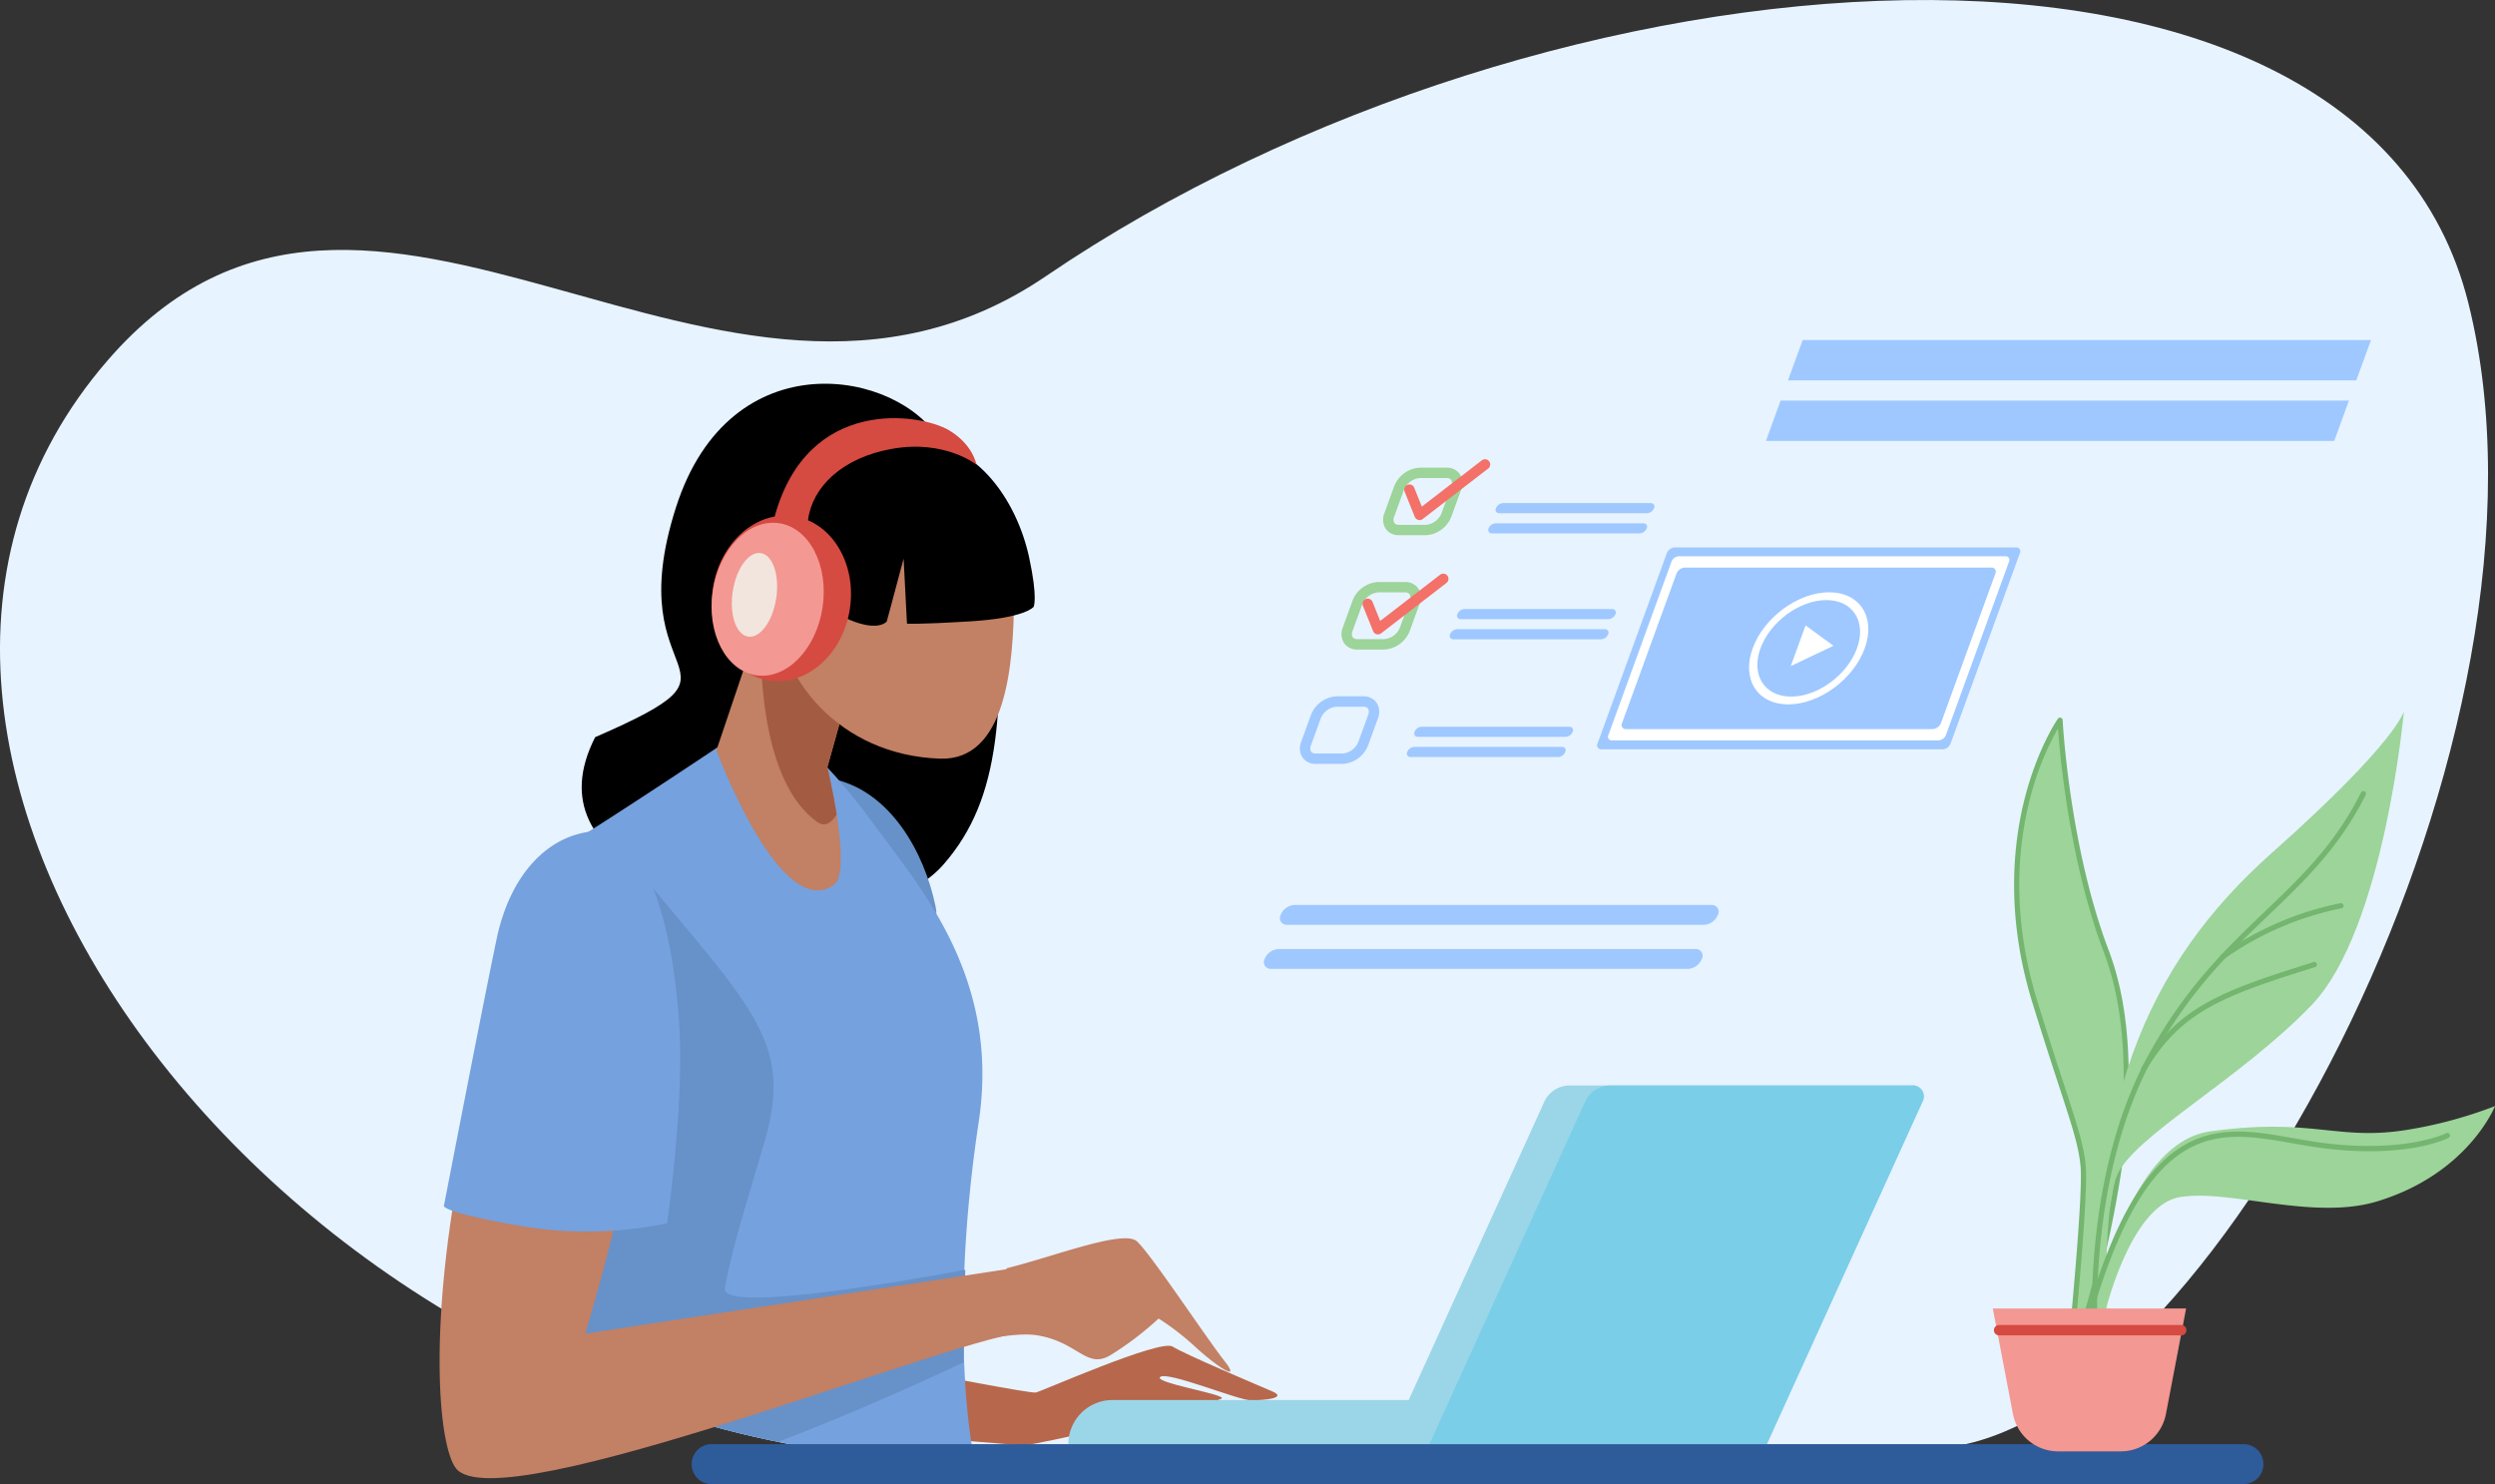 <svg id="_2218325072240" xmlns="http://www.w3.org/2000/svg" width="504.316" height="300" viewBox="0 0 504.316 300">
  <rect x="0" y="0" width="504.316" height="300" fill="#333333" stroke="none"/>
  <path id="Path_91" data-name="Path 91" d="M184.917,1680.26C56.454,1672.782-46.567,1536.874,21.79,1458c53.016-61.172,123.7,27.867,189.635-16.993,101.431-69.016,265.761-81.564,287.512,5.437s-50.3,222.939-103.994,231.1-210.027,2.719-210.027,2.719Z" transform="translate(-0.005 -1385.187)" fill="#e7f3fe"/>
  <path id="Path_92" data-name="Path 92" d="M709.836,1831.326c1.358,32.626,1.018,50.3-10.876,63.892s-45.2,10.2-45.2,10.2,74.776,4.223,28.217,6.262c-28.217-6.262-66.737-16.016-53.407-42.219,34.723-15.1,4.345-9.129,16.354-46.512,10.97-34.15,45.2-27.64,53.356-13.367s11.554,21.75,11.554,21.75Z" transform="translate(-508.27 -1720.451)"/>
  <path id="Path_93" data-name="Path 93" d="M991.47,2838.483s21.976,4.3,23.11,4.078,25.149-10.875,27.64-9.288,16.993,7.7,20.164,9.063-1.813,1.813-4.3,1.813-16.766-5.892-18.351-4.758,12.462,3.4,12.462,4.3-37.609,9.515-39.874,9.515-19.712-1.585-19.712-1.585l-1.133-13.14Z" transform="translate(-805.199 -2561.084)" fill="#b7674b"/>
  <path id="Path_94" data-name="Path 94" d="M894.39,2222.86c11.838,2.324,18.806,14.85,21.072,25.824S894.39,2222.86,894.39,2222.86Z" transform="translate(-726.358 -2065.483)" fill="#6791c9"/>
  <path id="Path_95" data-name="Path 95" d="M618.475,2165.4s-22.77,15.293-35,22.771c-11.111,6.79,1.6,73.836,7.087,108.5a202.391,202.391,0,0,0,64.623,14.868h0s1.216.043,3.427.113c4.986-1.625,8.127-2.832,8.127-2.832s-4.759-25.149,1.358-65.59c4.381-28.97-11.667-47.126-20.845-59.7-23.159-31.737-28.775-18.125-28.775-18.125Z" transform="translate(-470.268 -2016.458)" fill="#75a1de"/>
  <path id="Path_96" data-name="Path 96" d="M597.909,2300.94c26.167,31.947,35.012,37.917,28.548,59.474-5.1,16.993-6.8,23.11-7.818,28.888s48.6-3.737,48.6-3.737l-.34,18.692s-19.407,9.281-37.531,16.071a209.612,209.612,0,0,1-48.015-16.115l16.557-103.271Z" transform="translate(-472.13 -2128.893)" fill="#6791c9"/>
  <path id="Path_97" data-name="Path 97" d="M1057.782,2947.013H748.167a4.047,4.047,0,1,1,0-8.094h309.615a4.047,4.047,0,1,1,0,8.094Z" transform="translate(-604.32 -2647.014)" fill="#2e5b9a"/>
  <path id="Path_98" data-name="Path 98" d="M782.562,2006.69l-11.782,34.89s12.914,35.005,23.791,27.189c3.712-2.67-1.36-23.79-1.36-23.79l7.928-28.32-18.579-9.969Z" transform="translate(-625.971 -1889.925)" fill="#c28064"/>
  <path id="Path_99" data-name="Path 99" d="M503.077,2293.6c-16.27,1.806-17.671,23.788-25.149,60.491s-5.229,60.929-1.7,65.59c8.5,11.214,103.994-27.867,115.888-27.527,8.208.235,1.36-13.593,1.36-13.593L502.4,2392.5s12.914-42.482,12.914-64.23-6.117-35.345-12.234-34.665Z" transform="translate(-384.095 -2122.916)" fill="#c28064"/>
  <path id="Path_100" data-name="Path 100" d="M986.762,2723.508c9.516-2.378,23.449-7.818,26.167-5.437s13.933,19.372,17.672,24.128-1.7,1.018-5.777-2.718a51.9,51.9,0,0,0-7.477-5.778,64.214,64.214,0,0,1-9.856,7.478c-4.759,2.717-6.457-2.719-14.613-4.079s-28.548,5.777-28.548,5.777l22.431-19.372Z" transform="translate(-783.158 -2467.178)" fill="#c28064"/>
  <path id="Path_101" data-name="Path 101" d="M508.6,2277.921c-9.969.453-17.671,8.836-20.39,21.75s-10.651,53.922-10.651,53.922-1.586,1.133,14.955,4.079a79.66,79.66,0,0,0,30.133-.453s3.4-23.336,2.493-39.422-4.531-31.268-10.421-36.477-6.117-3.4-6.117-3.4Z" transform="translate(-387.808 -2109.951)" fill="#75a1de"/>
  <path id="Path_102" data-name="Path 102" d="M831.717,2044.989l7.928-28.32-18.579-9.969-2.837,8.4c-.616,28.136,6.591,37.547,11.447,40.987,1.516,1.074,2.822.244,3.915-1.51-.8-5.1-1.877-9.591-1.877-9.591Z" transform="translate(-664.476 -1889.934)" fill="#a35c41"/>
  <path id="Path_103" data-name="Path 103" d="M882.642,1912.529c0,15.158-1.809,33.742-14.951,33.3-20.392-.68-33.241-16.531-33.241-31.687s10.662-27.447,23.813-27.447S882.642,1897.372,882.642,1912.529Z" transform="translate(-677.679 -1792.479)" fill="#c28064"/>
  <path id="Path_104" data-name="Path 104" d="M1570.5,2625.508h-76.44l31.443-69.171a5.654,5.654,0,0,1,5.148-3.316h69.372a2.207,2.207,0,0,1,2.009,3.121Z" transform="translate(-1213.365 -2333.615)" fill="#9bd6e8"/>
  <path id="Path_105" data-name="Path 105" d="M1290.477,2900.4H1149.46a8.9,8.9,0,0,1,8.9-8.9h132.122v8.9Z" transform="translate(-933.507 -2608.502)" fill="#9bd6e8"/>
  <path id="Path_106" data-name="Path 106" d="M1635.643,2553.02h-61.134a5.654,5.654,0,0,0-5.147,3.316l-31.441,69.171h68.2l31.531-69.367a2.207,2.207,0,0,0-2.008-3.121Z" transform="translate(-1248.986 -2333.614)" fill="#7bcee8"/>
  <path id="Path_107" data-name="Path 107" d="M874.183,1858.42c14.444-1.021,23,12.178,25.489,23.734,1.8,8.336.907,9.969.907,9.969s-1.586,2.266-12.914,2.944-12.687.453-12.687.453l-.678-13.14-3.4,12.687s-1.813,2.493-8.836-.907-10.2-14.726-10.2-14.726-1.586-7.477,3.851-12.462,18.464-8.552,18.464-8.552Z" transform="translate(-691.651 -1769.466)"/>
  <path id="Path_108" data-name="Path 108" d="M793.775,1958.757c-1.387,9.168-8.7,15.665-16.345,14.509s-12.714-9.523-11.327-18.691,8.7-15.665,16.345-14.51S795.162,1949.589,793.775,1958.757Z" transform="translate(-621.988 -1835.71)" fill="#d54a41"/>
  <path id="Path_109" data-name="Path 109" d="M788,1964.738c-1.283,8.49-7.291,14.62-13.42,13.694s-10.057-8.559-8.774-17.047,7.291-14.62,13.42-13.694S789.287,1956.248,788,1964.738Z" transform="translate(-621.737 -1841.935)" fill="#f39892"/>
  <path id="Path_110" data-name="Path 110" d="M796.322,1989.245c-.706,4.663-3.246,8.146-5.676,7.78s-3.829-4.447-3.124-9.11,3.246-8.148,5.676-7.78S797.025,1984.58,796.322,1989.245Z" transform="translate(-639.42 -1868.338)" fill="#f2e5de"/>
  <path id="Path_111" data-name="Path 111" d="M833.19,1855.158c6.626-24.638,29.5-21.046,35.289-17.615,4.872,2.889,5.55,6.966,5.55,6.966s-6.286-5.1-16.991-3.228c-10.158,1.774-16.2,7.76-17.05,14.388C839.553,1859.047,833.19,1855.158,833.19,1855.158Z" transform="translate(-676.656 -1750.572)" fill="#d54a41"/>
  <path id="Path_112" data-name="Path 112" d="M1788.24,2014.947h-69.019a.794.794,0,0,1-.746-1.172l14-38.464a1.855,1.855,0,0,1,1.6-1.171h69.02a.791.791,0,0,1,.742,1.171l-14,38.464a1.854,1.854,0,0,1-1.6,1.172Z" transform="translate(-1395.558 -1863.491)" fill="#9ec8ff"/>
  <path id="Path_113" data-name="Path 113" d="M1796.9,2020.912h-66.043a.739.739,0,0,1-.695-1.094l12.747-35.023a1.732,1.732,0,0,1,1.491-1.1h66.042a.739.739,0,0,1,.693,1.1l-12.744,35.023a1.741,1.741,0,0,1-1.493,1.094Z" transform="translate(-1405.052 -1871.255)" fill="#fff"/>
  <path id="Path_114" data-name="Path 114" d="M1807.621,2028.49h-62a.833.833,0,0,1-.782-1.23l10.989-30.19a1.946,1.946,0,0,1,1.678-1.23h62a.833.833,0,0,1,.781,1.23l-10.987,30.19a1.946,1.946,0,0,1-1.677,1.23Z" transform="translate(-1416.966 -1881.114)" fill="#9ec8ff"/>
  <path id="Path_115" data-name="Path 115" d="M1905.172,2033.759c-2.279,6.257-9.195,11.329-15.451,11.329s-9.482-5.073-7.209-11.329,9.2-11.329,15.454-11.329,9.482,5.073,7.2,11.329Z" transform="translate(-1528.246 -1902.708)" fill="#fff"/>
  <path id="Path_116" data-name="Path 116" d="M1910.842,2040.565c-1.965,5.388-7.919,9.754-13.307,9.754s-8.165-4.366-6.2-9.754,7.92-9.754,13.307-9.754S1912.8,2035.178,1910.842,2040.565Z" transform="translate(-1535.489 -1909.514)" fill="#9ec8ff"/>
  <path id="Path_117" data-name="Path 117" d="M1935.261,2062.167l-4.312,2.059-4.319,2.057,1.5-4.116,1.5-4.116,2.814,2.057Z" transform="translate(-1564.667 -1931.637)" fill="#fff"/>
  <path id="Path_118" data-name="Path 118" d="M1495.507,1890.465a3.833,3.833,0,0,0-3.188,2.369l-1.978,5.437a1.409,1.409,0,0,0,.026,1.27,1.112,1.112,0,0,0,.933.383h5.437a3.773,3.773,0,0,0,3.186-2.369l1.979-5.437a1.409,1.409,0,0,0-.026-1.27,1.11,1.11,0,0,0-.934-.383h-5.437Zm1.232,11.554H1491.3a3.159,3.159,0,0,1-2.651-1.275,3.441,3.441,0,0,1-.28-3.188l1.978-5.437a5.887,5.887,0,0,1,5.157-3.748h5.437a3.152,3.152,0,0,1,2.651,1.278,3.448,3.448,0,0,1,.28,3.188l-1.978,5.437a5.886,5.886,0,0,1-5.155,3.748Z" transform="translate(-1208.536 -1793.835)" fill="#9cd499"/>
  <path id="Path_119" data-name="Path 119" d="M1450.745,2013.465a3.839,3.839,0,0,0-3.188,2.369l-1.978,5.437a1.415,1.415,0,0,0,.028,1.27,1.11,1.11,0,0,0,.934.381h5.437a3.771,3.771,0,0,0,3.187-2.369l1.978-5.437a1.414,1.414,0,0,0-.026-1.27,1.112,1.112,0,0,0-.936-.383h-5.437Zm1.232,11.556h-5.437a3.161,3.161,0,0,1-2.651-1.276,3.447,3.447,0,0,1-.278-3.19l1.978-5.437a5.884,5.884,0,0,1,5.157-3.748h5.437a3.156,3.156,0,0,1,2.651,1.276,3.445,3.445,0,0,1,.28,3.188l-1.978,5.437a5.89,5.89,0,0,1-5.157,3.748Z" transform="translate(-1172.185 -1893.727)" fill="#9cd499"/>
  <path id="Path_120" data-name="Path 120" d="M1405.965,2136.475a3.772,3.772,0,0,0-3.186,2.369l-1.978,5.437a1.407,1.407,0,0,0,.028,1.27,1.11,1.11,0,0,0,.934.384h5.438a3.771,3.771,0,0,0,3.186-2.369l1.978-5.437a1.409,1.409,0,0,0-.028-1.27,1.105,1.105,0,0,0-.934-.381h-5.437Zm1.233,11.554h-5.437a3.152,3.152,0,0,1-2.649-1.275,3.44,3.44,0,0,1-.28-3.188l1.978-5.437a5.887,5.887,0,0,1,5.155-3.748h5.437a3.16,3.16,0,0,1,2.651,1.276,3.45,3.45,0,0,1,.28,3.19l-1.979,5.437a5.886,5.886,0,0,1-5.157,3.749Z" transform="translate(-1135.818 -1993.626)" fill="#9ec8ff"/>
  <path id="Path_121" data-name="Path 121" d="M1639.777,1928.54h-29.906a.692.692,0,0,1-.651-1.02,1.618,1.618,0,0,1,1.39-1.02h29.906a.692.692,0,0,1,.649,1.02,1.62,1.62,0,0,1-1.393,1.02Z" transform="translate(-1306.838 -1824.801)" fill="#9ec8ff"/>
  <path id="Path_122" data-name="Path 122" d="M1631.891,1950.249h-29.906a.691.691,0,0,1-.648-1.02,1.615,1.615,0,0,1,1.39-1.018h29.906a.69.69,0,0,1,.648,1.018A1.616,1.616,0,0,1,1631.891,1950.249Z" transform="translate(-1300.435 -1842.432)" fill="#9ec8ff"/>
  <path id="Path_123" data-name="Path 123" d="M1598.311,2042.509H1568.4a.691.691,0,0,1-.648-1.02,1.613,1.613,0,0,1,1.39-1.018h29.906a.69.69,0,0,1,.648,1.018A1.618,1.618,0,0,1,1598.311,2042.509Z" transform="translate(-1273.163 -1917.359)" fill="#9ec8ff"/>
  <path id="Path_124" data-name="Path 124" d="M1590.411,2064.209h-29.906a.692.692,0,0,1-.648-1.02,1.619,1.619,0,0,1,1.391-1.019h29.906a.691.691,0,0,1,.648,1.019,1.616,1.616,0,0,1-1.39,1.02Z" transform="translate(-1266.747 -1934.982)" fill="#9ec8ff"/>
  <path id="Path_125" data-name="Path 125" d="M1552.221,2169.128h-29.906a.691.691,0,0,1-.648-1.02,1.618,1.618,0,0,1,1.39-1.018h29.906a.69.69,0,0,1,.648,1.018A1.618,1.618,0,0,1,1552.221,2169.128Z" transform="translate(-1235.732 -2020.191)" fill="#9ec8ff"/>
  <path id="Path_126" data-name="Path 126" d="M1544.313,2190.828h-29.908a.691.691,0,0,1-.648-1.021,1.615,1.615,0,0,1,1.39-1.018h29.908a.689.689,0,0,1,.646,1.018,1.616,1.616,0,0,1-1.391,1.021Z" transform="translate(-1229.309 -2037.814)" fill="#9ec8ff"/>
  <path id="Path_127" data-name="Path 127" d="M1513.887,1891.612a1,1,0,0,1-.276-.037,1.045,1.045,0,0,1-.695-.62l-2.054-5.1a1.048,1.048,0,0,1,1.944-.784l1.537,3.816,12.131-9.351a1.048,1.048,0,0,1,1.28,1.66l-13.228,10.2A1.046,1.046,0,0,1,1513.887,1891.612Z" transform="translate(-1226.949 -1786.487)" fill="#f37168"/>
  <path id="Path_128" data-name="Path 128" d="M1469.116,2014.622a1.027,1.027,0,0,1-.274-.036,1.049,1.049,0,0,1-.7-.62l-2.053-5.1a1.048,1.048,0,1,1,1.944-.781l1.537,3.813,12.131-9.353a1.048,1.048,0,0,1,1.28,1.659l-13.226,10.2A1.051,1.051,0,0,1,1469.116,2014.622Z" transform="translate(-1190.589 -1886.386)" fill="#f37168"/>
  <path id="Path_129" data-name="Path 129" d="M2038.528,1759.188H1923.661l2.968-8.158H2041.5Z" transform="translate(-1562.255 -1682.298)" fill="#9ec8ff"/>
  <path id="Path_130" data-name="Path 130" d="M2014.82,1824.316H1899.95l2.968-8.156h114.87Z" transform="translate(-1542.999 -1735.191)" fill="#9ec8ff"/>
  <path id="Path_131" data-name="Path 131" d="M1462.964,2362.846h-84.35a1.358,1.358,0,0,1-1.276-2,3.177,3.177,0,0,1,2.734-2h84.352a1.357,1.357,0,0,1,1.274,2A3.175,3.175,0,0,1,1462.964,2362.846Z" transform="translate(-1118.469 -2175.916)" fill="#9ec8ff"/>
  <path id="Path_132" data-name="Path 132" d="M1445.716,2410.246h-84.352a1.358,1.358,0,0,1-1.276-2,3.182,3.182,0,0,1,2.733-2h84.354a1.359,1.359,0,0,1,1.275,2,3.181,3.181,0,0,1-2.733,2Z" transform="translate(-1104.461 -2214.411)" fill="#9ec8ff"/>
  <path id="Path_133" data-name="Path 133" d="M2182.239,2285.585c0-1.415,17.044-48.528,5.518-78.856-8.068-21.238-9.343-46.719-9.343-46.719s-15.713,22.509-5.095,56.913c6.536,21.175,9.2,27.041,9.767,33.27s-2.546,37.376-2.546,37.376l1.7-1.982Z" transform="translate(-1762.018 -2014.441)" fill="#9cd499"/>
  <path id="Path_134" data-name="Path 134" d="M2175.817,2159.413a57.392,57.392,0,0,0-5.619,14.072c-2.348,8.982-4,23.39,1.436,41.02,2.209,7.154,3.96,12.516,5.37,16.824,2.776,8.493,4.042,12.371,4.421,16.553.494,5.451-1.747,29.233-2.385,35.82l.518-.6c.063-.312.245-.934.706-2.491,9.845-32.91,11.471-58.465,4.821-75.956-6.839-17.99-8.824-39.252-9.27-45.24Zm2.54,126.418a.6.6,0,0,1-.208-.041.526.526,0,0,1-.314-.534c.029-.31,3.1-31.167,2.549-37.276-.369-4.065-1.622-7.906-4.374-16.323-1.411-4.311-3.166-9.677-5.373-16.838-5.523-17.89-3.829-32.522-1.441-41.646,2.6-9.905,6.448-15.488,6.609-15.722a.525.525,0,0,1,.953.274c.013.254,1.362,25.649,9.311,46.559,4.31,11.342,5.174,26.3,2.572,44.455a221.318,221.318,0,0,1-7.369,32.176c-.358,1.2-.672,2.246-.691,2.438a.459.459,0,0,1-.125.318l-1.7,1.982a.53.53,0,0,1-.4.183Z" transform="translate(-1759.837 -2012.181)" fill="#74b570"/>
  <path id="Path_135" data-name="Path 135" d="M2254.9,2282.432c-2.549-52.383,9.91-80.981,35.394-103.633s26.613-28.6,26.613-28.6-3.965,44.171-18.686,59.46-36.245,26.618-39.358,34.544-1.982,34.544-1.982,34.544l-1.982,4.814v-1.133Z" transform="translate(-1830.999 -2006.474)" fill="#9cd499"/>
  <path id="Path_136" data-name="Path 136" d="M2239.678,2632.133c-.278-.849,5.385-48.987,26.051-51.816s25.483,1.982,39.641-.283a88.375,88.375,0,0,0,17.839-4.814s-5.363,13.647-23.785,19.255c-13.023,3.964-30.015-2.549-39.925-.849s-15,22.936-15,22.936l-1.7,11.043-3.117,4.532Z" transform="translate(-1818.893 -2351.643)" fill="#9cd499"/>
  <path id="Path_137" data-name="Path 137" d="M2251.4,2349.8a.52.52,0,0,1-.518-.476c-.036-.34-2.965-34.155,11.385-60.046,7.417-13.375,15.511-21.126,23.34-28.62,7.3-6.982,14.185-13.578,19.405-24.025a.525.525,0,0,1,.939.47c-5.305,10.609-12.258,17.266-19.62,24.312-7.772,7.441-15.809,15.138-23.147,28.374-14.194,25.6-11.293,59.107-11.263,59.441a.522.522,0,0,1-.472.571l-.048,0Z" transform="translate(-1827.777 -2076.433)" fill="#74b570"/>
  <path id="Path_138" data-name="Path 138" d="M2244.994,2640.473a.546.546,0,0,1-.148-.021.53.53,0,0,1-.359-.649c5.422-18.682,11.645-29.583,19.577-34.3,7.095-4.221,14.429-2.925,22.192-1.554,1.9.335,3.862.684,5.811.938,16.863,2.21,25.094-1.887,25.171-1.928a.524.524,0,1,1,.481.932c-.342.177-8.552,4.3-25.793,2.037-1.966-.257-3.944-.607-5.854-.945-7.566-1.336-14.708-2.6-21.47,1.422-7.692,4.577-13.766,15.283-19.105,33.7a.522.522,0,0,1-.5.378Z" transform="translate(-1822.79 -2373.9)" fill="#74b570"/>
  <path id="Path_139" data-name="Path 139" d="M2388.936,2368.293a.524.524,0,0,1-.321-.937,63.464,63.464,0,0,1,24.147-10.435.532.532,0,0,1,.616.417.525.525,0,0,1-.415.613,62.231,62.231,0,0,0-23.706,10.237.535.535,0,0,1-.32.109Z" transform="translate(-1939.692 -2174.351)" fill="#74b570"/>
  <path id="Path_140" data-name="Path 140" d="M2303.773,2442.488a.524.524,0,0,1-.45-.792c7.374-12.433,16.008-15.567,34.839-21.47a.524.524,0,0,1,.316,1c-18.567,5.819-27.079,8.9-34.253,21A.521.521,0,0,1,2303.773,2442.488Z" transform="translate(-1870.53 -2225.749)" fill="#74b570"/>
  <path id="Path_141" data-name="Path 141" d="M2169.879,2821.864h-12.644a9.3,9.3,0,0,1-9.137-7.558l-4.077-21.326h39.074l-4.077,21.326A9.3,9.3,0,0,1,2169.879,2821.864Z" transform="translate(-1741.215 -2528.492)" fill="#f39892"/>
  <path id="Path_142" data-name="Path 142" d="M2183.087,2812.877h-36.808a1.049,1.049,0,1,1,0-2.1h36.808a1.049,1.049,0,0,1,0,2.1Z" transform="translate(-1742.197 -2542.948)" fill="#d54a41"/>
</svg>
